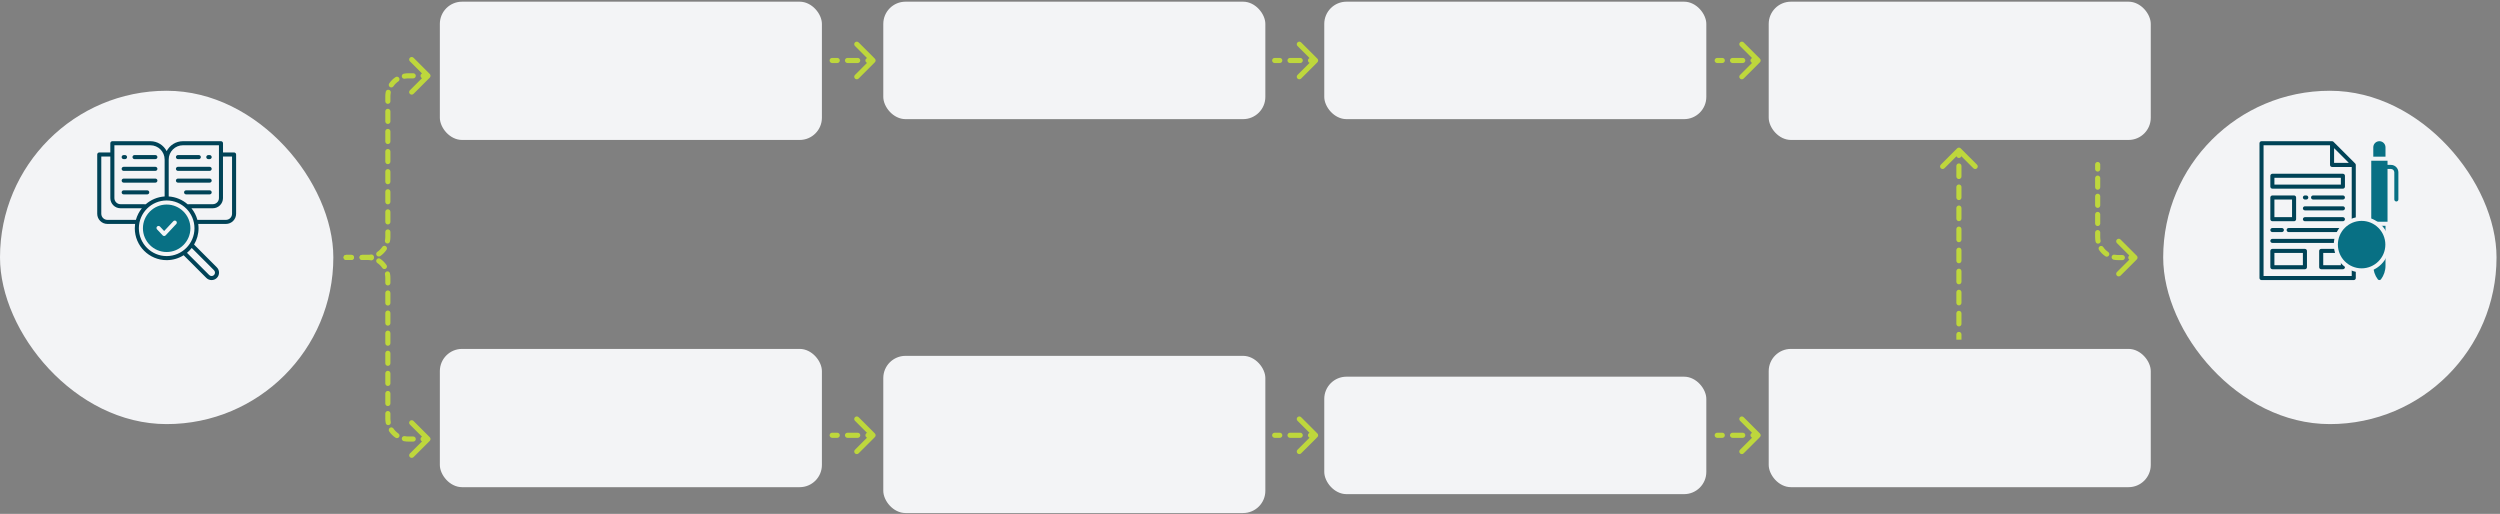 <svg width="720" height="148" viewBox="0 0 720 148" fill="none" xmlns="http://www.w3.org/2000/svg">
<rect x="0" y="0" width="720" height="148" fill="#808080" stroke="none"/>
<path d="M99.684 73.402C99.277 73.402 98.947 73.732 98.947 74.139C98.947 74.546 99.277 74.875 99.684 74.875V73.402ZM123.779 22.355C124.066 22.067 124.066 21.601 123.779 21.313L119.09 16.625C118.803 16.337 118.336 16.337 118.048 16.625C117.761 16.912 117.761 17.379 118.048 17.666L122.216 21.834L118.048 26.001C117.761 26.289 117.761 26.755 118.048 27.043C118.336 27.331 118.803 27.331 119.09 27.043L123.779 22.355ZM101.215 74.875C101.622 74.875 101.951 74.546 101.951 74.139C101.951 73.732 101.622 73.402 101.215 73.402V74.875ZM104.277 73.402C103.87 73.402 103.541 73.732 103.541 74.139C103.541 74.546 103.87 74.875 104.277 74.875V73.402ZM107.102 74.749C107.501 74.67 107.76 74.283 107.681 73.884C107.602 73.484 107.215 73.225 106.816 73.304L107.102 74.749ZM108.673 72.534C108.335 72.76 108.244 73.218 108.471 73.556C108.697 73.894 109.155 73.985 109.493 73.758L108.673 72.534ZM111.321 71.93C111.548 71.591 111.457 71.134 111.119 70.908C110.781 70.681 110.323 70.772 110.097 71.11L111.321 71.93ZM110.867 69.252C110.788 69.651 111.048 70.039 111.447 70.118C111.846 70.197 112.233 69.938 112.312 69.538L110.867 69.252ZM112.439 66.798C112.439 66.391 112.109 66.061 111.702 66.061C111.295 66.061 110.965 66.391 110.965 66.798H112.439ZM110.965 63.904C110.965 64.311 111.295 64.641 111.702 64.641C112.109 64.641 112.439 64.311 112.439 63.904H110.965ZM112.439 61.01C112.439 60.603 112.109 60.273 111.702 60.273C111.295 60.273 110.965 60.603 110.965 61.01H112.439ZM110.965 58.116C110.965 58.523 111.295 58.852 111.702 58.852C112.109 58.852 112.439 58.523 112.439 58.116H110.965ZM112.439 55.222C112.439 54.815 112.109 54.485 111.702 54.485C111.295 54.485 110.965 54.815 110.965 55.222H112.439ZM110.965 52.327C110.965 52.734 111.295 53.064 111.702 53.064C112.109 53.064 112.439 52.734 112.439 52.327H110.965ZM112.439 49.433C112.439 49.026 112.109 48.697 111.702 48.697C111.295 48.697 110.965 49.026 110.965 49.433H112.439ZM110.965 46.539C110.965 46.946 111.295 47.276 111.702 47.276C112.109 47.276 112.439 46.946 112.439 46.539H110.965ZM112.439 43.645C112.439 43.238 112.109 42.908 111.702 42.908C111.295 42.908 110.965 43.238 110.965 43.645H112.439ZM110.965 40.751C110.965 41.158 111.295 41.488 111.702 41.488C112.109 41.488 112.439 41.158 112.439 40.751H110.965ZM112.439 37.857C112.439 37.45 112.109 37.12 111.702 37.12C111.295 37.12 110.965 37.45 110.965 37.857H112.439ZM110.965 34.963C110.965 35.37 111.295 35.699 111.702 35.699C112.109 35.699 112.439 35.37 112.439 34.963H110.965ZM112.439 32.069C112.439 31.662 112.109 31.332 111.702 31.332C111.295 31.332 110.965 31.662 110.965 32.069H112.439ZM110.965 29.174C110.965 29.581 111.295 29.911 111.702 29.911C112.109 29.911 112.439 29.581 112.439 29.174H110.965ZM112.537 26.72C112.616 26.321 112.356 25.933 111.957 25.854C111.558 25.775 111.17 26.035 111.091 26.434L112.537 26.72ZM112.082 24.043C111.856 24.381 111.947 24.839 112.285 25.065C112.623 25.291 113.08 25.201 113.307 24.863L112.082 24.043ZM114.731 23.439C115.069 23.212 115.159 22.755 114.933 22.417C114.707 22.078 114.249 21.988 113.911 22.214L114.731 23.439ZM116.302 21.223C115.903 21.302 115.644 21.69 115.723 22.089C115.802 22.488 116.189 22.748 116.588 22.669L116.302 21.223ZM119.011 22.57C119.418 22.57 119.748 22.241 119.748 21.834C119.748 21.427 119.418 21.097 119.011 21.097V22.57ZM121.842 21.097C121.435 21.097 121.105 21.427 121.105 21.834C121.105 22.241 121.435 22.57 121.842 22.57V21.097ZM99.684 74.875H101.215V73.402H99.684V74.875ZM104.277 74.875H105.808V73.402H104.277V74.875ZM105.808 74.875C106.25 74.875 106.683 74.832 107.102 74.749L106.816 73.304C106.49 73.368 106.154 73.402 105.808 73.402V74.875ZM109.493 73.758C110.216 73.274 110.838 72.652 111.321 71.93L110.097 71.11C109.72 71.673 109.236 72.157 108.673 72.534L109.493 73.758ZM112.312 69.538C112.395 69.12 112.439 68.687 112.439 68.245H110.965C110.965 68.591 110.931 68.927 110.867 69.252L112.312 69.538ZM112.439 68.245V66.798H110.965V68.245H112.439ZM112.439 63.904V61.01H110.965V63.904H112.439ZM112.439 58.116V55.222H110.965V58.116H112.439ZM112.439 52.327V49.433H110.965V52.327H112.439ZM112.439 46.539V43.645H110.965V46.539H112.439ZM112.439 40.751V37.857H110.965V40.751H112.439ZM112.439 34.963V32.069H110.965V34.963H112.439ZM112.439 29.174V27.727H110.965V29.174H112.439ZM112.439 27.727C112.439 27.382 112.472 27.045 112.537 26.72L111.091 26.434C111.009 26.853 110.965 27.285 110.965 27.727H112.439ZM113.307 24.863C113.683 24.3 114.168 23.815 114.731 23.439L113.911 22.214C113.188 22.698 112.566 23.32 112.082 24.043L113.307 24.863ZM116.588 22.669C116.913 22.604 117.25 22.57 117.595 22.57V21.097C117.154 21.097 116.721 21.14 116.302 21.223L116.588 22.669ZM117.595 22.57H119.011V21.097H117.595V22.57ZM121.842 22.57H123.258V21.097H121.842V22.57Z" fill="#BED73C"/>
<path d="M99.684 74.875C99.277 74.875 98.947 74.546 98.947 74.139C98.947 73.732 99.277 73.402 99.684 73.402V74.875ZM123.779 125.923C124.066 126.21 124.066 126.677 123.779 126.965L119.09 131.653C118.803 131.94 118.336 131.94 118.048 131.653C117.761 131.365 117.761 130.899 118.048 130.611L122.216 126.444L118.048 122.276C117.761 121.989 117.761 121.522 118.048 121.234C118.336 120.947 118.803 120.947 119.09 121.234L123.779 125.923ZM101.215 73.402C101.622 73.402 101.951 73.732 101.951 74.139C101.951 74.546 101.622 74.875 101.215 74.875V73.402ZM104.277 74.875C103.87 74.875 103.541 74.546 103.541 74.139C103.541 73.732 103.87 73.402 104.277 73.402V74.875ZM107.102 73.528C107.501 73.607 107.76 73.995 107.681 74.394C107.602 74.793 107.215 75.052 106.816 74.974L107.102 73.528ZM108.673 75.743C108.335 75.517 108.244 75.06 108.471 74.722C108.697 74.383 109.155 74.293 109.493 74.519L108.673 75.743ZM111.321 76.348C111.548 76.686 111.457 77.143 111.119 77.37C110.781 77.596 110.323 77.505 110.097 77.168L111.321 76.348ZM110.867 79.025C110.788 78.626 111.048 78.238 111.447 78.159C111.846 78.08 112.233 78.34 112.312 78.739L110.867 79.025ZM112.439 81.479C112.439 81.886 112.109 82.216 111.702 82.216C111.295 82.216 110.965 81.886 110.965 81.479H112.439ZM110.965 84.373C110.965 83.966 111.295 83.637 111.702 83.637C112.109 83.637 112.439 83.966 112.439 84.373H110.965ZM112.439 87.267C112.439 87.674 112.109 88.004 111.702 88.004C111.295 88.004 110.965 87.674 110.965 87.267H112.439ZM110.965 90.162C110.965 89.755 111.295 89.425 111.702 89.425C112.109 89.425 112.439 89.755 112.439 90.162H110.965ZM112.439 93.056C112.439 93.463 112.109 93.793 111.702 93.793C111.295 93.793 110.965 93.463 110.965 93.056H112.439ZM110.965 95.95C110.965 95.543 111.295 95.213 111.702 95.213C112.109 95.213 112.439 95.543 112.439 95.95H110.965ZM112.439 98.844C112.439 99.251 112.109 99.581 111.702 99.581C111.295 99.581 110.965 99.251 110.965 98.844H112.439ZM110.965 101.738C110.965 101.331 111.295 101.001 111.702 101.001C112.109 101.001 112.439 101.331 112.439 101.738H110.965ZM112.439 104.632C112.439 105.039 112.109 105.369 111.702 105.369C111.295 105.369 110.965 105.039 110.965 104.632H112.439ZM110.965 107.526C110.965 107.12 111.295 106.79 111.702 106.79C112.109 106.79 112.439 107.12 112.439 107.526H110.965ZM112.439 110.421C112.439 110.827 112.109 111.157 111.702 111.157C111.295 111.157 110.965 110.827 110.965 110.421H112.439ZM110.965 113.315C110.965 112.908 111.295 112.578 111.702 112.578C112.109 112.578 112.439 112.908 112.439 113.315H110.965ZM112.439 116.209C112.439 116.616 112.109 116.946 111.702 116.946C111.295 116.946 110.965 116.616 110.965 116.209H112.439ZM110.965 119.103C110.965 118.696 111.295 118.366 111.702 118.366C112.109 118.366 112.439 118.696 112.439 119.103H110.965ZM112.537 121.557C112.616 121.956 112.356 122.344 111.957 122.423C111.558 122.502 111.17 122.242 111.091 121.843L112.537 121.557ZM112.082 124.234C111.856 123.896 111.947 123.439 112.285 123.212C112.623 122.986 113.08 123.077 113.307 123.415L112.082 124.234ZM114.731 124.839C115.069 125.065 115.159 125.523 114.933 125.861C114.707 126.199 114.249 126.289 113.911 126.063L114.731 124.839ZM116.302 127.054C115.903 126.975 115.644 126.588 115.723 126.188C115.802 125.789 116.189 125.53 116.588 125.609L116.302 127.054ZM119.011 125.707C119.418 125.707 119.748 126.037 119.748 126.444C119.748 126.85 119.418 127.18 119.011 127.18V125.707ZM121.842 127.18C121.435 127.18 121.105 126.85 121.105 126.444C121.105 126.037 121.435 125.707 121.842 125.707V127.18ZM99.684 73.402H101.215V74.875H99.684V73.402ZM104.277 73.402H105.808V74.875H104.277V73.402ZM105.808 73.402C106.25 73.402 106.683 73.445 107.102 73.528L106.816 74.974C106.49 74.909 106.154 74.875 105.808 74.875V73.402ZM109.493 74.519C110.216 75.003 110.838 75.625 111.321 76.348L110.097 77.168C109.72 76.605 109.236 76.12 108.673 75.743L109.493 74.519ZM112.312 78.739C112.395 79.158 112.439 79.59 112.439 80.032H110.965C110.965 79.687 110.931 79.35 110.867 79.025L112.312 78.739ZM112.439 80.032V81.479H110.965V80.032H112.439ZM112.439 84.373V87.267H110.965V84.373H112.439ZM112.439 90.162V93.056H110.965V90.162H112.439ZM112.439 95.95V98.844H110.965V95.95H112.439ZM112.439 101.738V104.632H110.965V101.738H112.439ZM112.439 107.526V110.421H110.965V107.526H112.439ZM112.439 113.315V116.209H110.965V113.315H112.439ZM112.439 119.103V120.55H110.965V119.103H112.439ZM112.439 120.55C112.439 120.895 112.472 121.232 112.537 121.557L111.091 121.843C111.009 121.424 110.965 120.992 110.965 120.55H112.439ZM113.307 123.415C113.683 123.977 114.168 124.462 114.731 124.839L113.911 126.063C113.188 125.579 112.566 124.957 112.082 124.234L113.307 123.415ZM116.588 125.609C116.913 125.673 117.25 125.707 117.595 125.707V127.18C117.154 127.18 116.721 127.137 116.302 127.054L116.588 125.609ZM117.595 125.707H119.011V127.18H117.595V125.707ZM121.842 125.707H123.258V127.18H121.842V125.707Z" fill="#BED73C"/>
<rect y="26.139" width="96" height="96" rx="48" fill="#F3F4F6"/>
<g clip-path="url(#clip0_6289_198569)">
<path d="M51.25 49.212H60.383C60.703 49.212 60.969 48.947 60.969 48.627C60.969 48.306 60.703 48.041 60.383 48.041H51.25C50.93 48.041 50.664 48.306 50.664 48.627C50.664 48.947 50.93 49.212 51.25 49.212Z" fill="#004357"/>
<path d="M51.25 52.603H60.383C60.703 52.603 60.969 52.337 60.969 52.017C60.969 51.697 60.703 51.431 60.383 51.431H51.25C50.93 51.431 50.664 51.697 50.664 52.017C50.664 52.337 50.93 52.603 51.25 52.603Z" fill="#004357"/>
<path d="M60.383 54.814H53.594C53.273 54.814 53.008 55.08 53.008 55.4C53.008 55.72 53.273 55.986 53.594 55.986H60.383C60.703 55.986 60.969 55.72 60.969 55.4C60.969 55.08 60.711 54.814 60.383 54.814Z" fill="#004357"/>
<path d="M51.25 45.83H57.258C57.578 45.83 57.844 45.564 57.844 45.244C57.844 44.923 57.578 44.658 57.258 44.658H51.25C50.93 44.658 50.664 44.923 50.664 45.244C50.664 45.564 50.93 45.83 51.25 45.83Z" fill="#004357"/>
<path d="M59.992 45.83H60.383C60.703 45.83 60.969 45.564 60.969 45.244C60.969 44.923 60.703 44.658 60.383 44.658H59.992C59.672 44.658 59.406 44.923 59.406 45.244C59.406 45.564 59.672 45.83 59.992 45.83Z" fill="#004357"/>
<path d="M35.617 49.212H44.75C45.07 49.212 45.336 48.947 45.336 48.627C45.336 48.306 45.07 48.041 44.75 48.041H35.617C35.297 48.041 35.031 48.306 35.031 48.627C35.031 48.947 35.289 49.212 35.617 49.212Z" fill="#004357"/>
<path d="M35.617 52.603H44.75C45.07 52.603 45.336 52.337 45.336 52.017C45.336 51.697 45.07 51.431 44.75 51.431H35.617C35.297 51.431 35.031 51.697 35.031 52.017C35.031 52.337 35.289 52.603 35.617 52.603Z" fill="#004357"/>
<path d="M35.617 55.986H42.406C42.727 55.986 42.992 55.72 42.992 55.4C42.992 55.08 42.727 54.814 42.406 54.814H35.617C35.297 54.814 35.031 55.08 35.031 55.4C35.031 55.72 35.289 55.986 35.617 55.986Z" fill="#004357"/>
<path d="M38.742 45.83H44.75C45.07 45.83 45.336 45.564 45.336 45.244C45.336 44.923 45.07 44.658 44.75 44.658H38.742C38.422 44.658 38.156 44.923 38.156 45.244C38.156 45.564 38.414 45.83 38.742 45.83Z" fill="#004357"/>
<path d="M35.617 45.83H36.008C36.328 45.83 36.594 45.564 36.594 45.244C36.594 44.923 36.328 44.658 36.008 44.658H35.617C35.297 44.658 35.031 44.923 35.031 45.244C35.031 45.564 35.289 45.83 35.617 45.83Z" fill="#004357"/>
<path d="M67.414 43.907H64.227V41.251C64.227 40.931 63.961 40.665 63.641 40.665H52.688C50.648 40.665 48.875 41.829 48 43.525C47.125 41.829 45.352 40.665 43.312 40.665H32.359C32.039 40.665 31.773 40.931 31.773 41.251V43.907H28.586C28.266 43.907 28 44.173 28 44.493V61.564C28 63.181 29.312 64.493 30.93 64.493H38.906C38.852 64.9 38.82 65.322 38.82 65.743C38.82 70.806 42.938 74.923 48 74.923C49.797 74.923 51.477 74.407 52.891 73.509L59.422 80.04C59.844 80.462 60.391 80.665 60.938 80.665C61.484 80.665 62.039 80.454 62.453 80.04C63.289 79.204 63.289 77.837 62.453 77.001L55.891 70.431C56.711 69.056 57.18 67.454 57.18 65.743C57.18 65.322 57.148 64.9 57.094 64.493H65.07C66.688 64.493 68 63.181 68 61.564V44.493C68 44.173 67.734 43.907 67.414 43.907ZM52.688 41.837H63.055V57.048C63.055 58.017 62.266 58.806 61.297 58.806H54.836C54.57 58.806 54.305 58.814 54.039 58.837C52.562 57.54 50.664 56.712 48.586 56.579V45.939C48.586 43.681 50.43 41.837 52.688 41.837ZM32.945 41.837H43.312C45.57 41.837 47.414 43.681 47.414 45.939V56.579C45.336 56.712 43.438 57.54 41.961 58.837C41.695 58.814 41.43 58.806 41.164 58.806H34.703C33.734 58.806 32.945 58.017 32.945 57.048V41.837ZM30.93 63.322C29.961 63.322 29.172 62.532 29.172 61.564V45.079H31.773V57.048C31.773 58.665 33.086 59.978 34.703 59.978H40.859C40.07 60.947 39.484 62.087 39.141 63.322H30.93ZM61.633 77.829C62.016 78.212 62.016 78.829 61.633 79.212C61.25 79.595 60.633 79.595 60.25 79.212L53.852 72.814C54.352 72.4 54.812 71.931 55.219 71.415L61.633 77.829ZM48 73.751C43.586 73.751 39.992 70.157 39.992 65.743C39.992 61.329 43.586 57.736 48 57.736C52.414 57.736 56.008 61.329 56.008 65.743C56.008 70.157 52.414 73.751 48 73.751ZM66.828 61.564C66.828 62.532 66.039 63.322 65.07 63.322H56.852C56.516 62.079 55.922 60.947 55.133 59.978H61.289C62.906 59.978 64.219 58.665 64.219 57.048V45.079H66.828V61.564Z" fill="#004357"/>
<path d="M48 58.908C44.234 58.908 41.164 61.978 41.164 65.744C41.164 69.509 44.234 72.58 48 72.58C51.766 72.58 54.836 69.509 54.836 65.744C54.836 61.978 51.766 58.908 48 58.908ZM50.773 64.501L47.703 67.783C47.594 67.9 47.438 67.97 47.273 67.97C47.109 67.97 46.953 67.9 46.844 67.783L45.227 66.056C45.008 65.822 45.016 65.447 45.258 65.228C45.492 65.009 45.867 65.017 46.086 65.259L47.273 66.533L49.914 63.712C50.133 63.478 50.508 63.462 50.742 63.681C50.977 63.9 50.992 64.267 50.773 64.501Z" fill="#087084"/>
</g>
<rect x="126.676" y="0.486" width="110.032" height="39.819" rx="6.4" fill="#F3F4F6"/>
<rect x="126.676" y="100.486" width="110.032" height="39.819" rx="6.4" fill="#F3F4F6"/>
<path d="M239.655 16.68C239.248 16.68 238.919 17.01 238.919 17.417C238.919 17.824 239.248 18.154 239.655 18.154V16.68ZM251.963 17.938C252.251 17.651 252.251 17.184 251.963 16.896L247.275 12.208C246.987 11.92 246.521 11.92 246.233 12.208C245.945 12.496 245.945 12.962 246.233 13.25L250.4 17.417L246.233 21.585C245.945 21.872 245.945 22.339 246.233 22.626C246.521 22.914 246.987 22.914 247.275 22.626L251.963 17.938ZM241.129 18.154C241.536 18.154 241.865 17.824 241.865 17.417C241.865 17.01 241.536 16.68 241.129 16.68V18.154ZM244.075 16.68C243.669 16.68 243.339 17.01 243.339 17.417C243.339 17.824 243.669 18.154 244.075 18.154V16.68ZM247.022 18.154C247.429 18.154 247.759 17.824 247.759 17.417C247.759 17.01 247.429 16.68 247.022 16.68V18.154ZM249.969 16.68C249.562 16.68 249.232 17.01 249.232 17.417C249.232 17.824 249.562 18.154 249.969 18.154V16.68ZM239.655 18.154H241.129V16.68H239.655V18.154ZM244.075 18.154H247.022V16.68H244.075V18.154ZM249.969 18.154H251.442V16.68H249.969V18.154Z" fill="#BED73C"/>
<path d="M367.103 16.68C366.696 16.68 366.366 17.01 366.366 17.417C366.366 17.824 366.696 18.154 367.103 18.154V16.68ZM379.41 17.938C379.698 17.651 379.698 17.184 379.41 16.896L374.722 12.208C374.435 11.92 373.968 11.92 373.68 12.208C373.393 12.496 373.393 12.962 373.68 13.25L377.848 17.417L373.68 21.585C373.393 21.872 373.393 22.339 373.68 22.626C373.968 22.914 374.435 22.914 374.722 22.626L379.41 17.938ZM368.576 18.154C368.983 18.154 369.313 17.824 369.313 17.417C369.313 17.01 368.983 16.68 368.576 16.68V18.154ZM371.523 16.68C371.116 16.68 370.786 17.01 370.786 17.417C370.786 17.824 371.116 18.154 371.523 18.154V16.68ZM374.469 18.154C374.876 18.154 375.206 17.824 375.206 17.417C375.206 17.01 374.876 16.68 374.469 16.68V18.154ZM377.416 16.68C377.009 16.68 376.68 17.01 376.68 17.417C376.68 17.824 377.009 18.154 377.416 18.154V16.68ZM367.103 18.154H368.576V16.68H367.103V18.154ZM371.523 18.154H374.469V16.68H371.523V18.154ZM377.416 18.154H378.89V16.68H377.416V18.154Z" fill="#BED73C"/>
<path d="M494.55 16.68C494.143 16.68 493.813 17.01 493.813 17.417C493.813 17.824 494.143 18.154 494.55 18.154V16.68ZM506.858 17.938C507.145 17.651 507.145 17.184 506.858 16.896L502.169 12.208C501.882 11.92 501.415 11.92 501.128 12.208C500.84 12.496 500.84 12.962 501.128 13.25L505.295 17.417L501.128 21.585C500.84 21.872 500.84 22.339 501.128 22.626C501.415 22.914 501.882 22.914 502.169 22.626L506.858 17.938ZM496.023 18.154C496.43 18.154 496.76 17.824 496.76 17.417C496.76 17.01 496.43 16.68 496.023 16.68V18.154ZM498.97 16.68C498.563 16.68 498.233 17.01 498.233 17.417C498.233 17.824 498.563 18.154 498.97 18.154V16.68ZM501.917 18.154C502.324 18.154 502.653 17.824 502.653 17.417C502.653 17.01 502.324 16.68 501.917 16.68V18.154ZM504.863 16.68C504.457 16.68 504.127 17.01 504.127 17.417C504.127 17.824 504.457 18.154 504.863 18.154V16.68ZM494.55 18.154H496.023V16.68H494.55V18.154ZM498.97 18.154H501.917V16.68H498.97V18.154ZM504.863 18.154H506.337V16.68H504.863V18.154Z" fill="#BED73C"/>
<rect x="254.389" y="0.486" width="110.032" height="33.825" rx="6.4" fill="#F3F4F6"/>
<rect x="381.389" y="0.486" width="110.032" height="33.825" rx="6.4" fill="#F3F4F6"/>
<path d="M239.655 124.623C239.248 124.623 238.919 124.953 238.919 125.36C238.919 125.767 239.248 126.097 239.655 126.097V124.623ZM251.963 125.881C252.251 125.593 252.251 125.127 251.963 124.839L247.275 120.151C246.987 119.863 246.521 119.863 246.233 120.151C245.945 120.439 245.945 120.905 246.233 121.193L250.4 125.36L246.233 129.527C245.945 129.815 245.945 130.282 246.233 130.569C246.521 130.857 246.987 130.857 247.275 130.569L251.963 125.881ZM241.129 126.097C241.536 126.097 241.865 125.767 241.865 125.36C241.865 124.953 241.536 124.623 241.129 124.623V126.097ZM244.075 124.623C243.669 124.623 243.339 124.953 243.339 125.36C243.339 125.767 243.669 126.097 244.075 126.097V124.623ZM247.022 126.097C247.429 126.097 247.759 125.767 247.759 125.36C247.759 124.953 247.429 124.623 247.022 124.623V126.097ZM249.969 124.623C249.562 124.623 249.232 124.953 249.232 125.36C249.232 125.767 249.562 126.097 249.969 126.097V124.623ZM239.655 126.097H241.129V124.623H239.655V126.097ZM244.075 126.097H247.022V124.623H244.075V126.097ZM249.969 126.097H251.442V124.623H249.969V126.097Z" fill="#BED73C"/>
<path d="M367.103 124.623C366.696 124.623 366.366 124.953 366.366 125.36C366.366 125.767 366.696 126.097 367.103 126.097V124.623ZM379.41 125.881C379.698 125.593 379.698 125.127 379.41 124.839L374.722 120.151C374.435 119.863 373.968 119.863 373.68 120.151C373.393 120.439 373.393 120.905 373.68 121.193L377.848 125.36L373.68 129.527C373.393 129.815 373.393 130.282 373.68 130.569C373.968 130.857 374.435 130.857 374.722 130.569L379.41 125.881ZM368.576 126.097C368.983 126.097 369.313 125.767 369.313 125.36C369.313 124.953 368.983 124.623 368.576 124.623V126.097ZM371.523 124.623C371.116 124.623 370.786 124.953 370.786 125.36C370.786 125.767 371.116 126.097 371.523 126.097V124.623ZM374.469 126.097C374.876 126.097 375.206 125.767 375.206 125.36C375.206 124.953 374.876 124.623 374.469 124.623V126.097ZM377.416 124.623C377.009 124.623 376.68 124.953 376.68 125.36C376.68 125.767 377.009 126.097 377.416 126.097V124.623ZM367.103 126.097H368.576V124.623H367.103V126.097ZM371.523 126.097H374.469V124.623H371.523V126.097ZM377.416 126.097H378.89V124.623H377.416V126.097Z" fill="#BED73C"/>
<path d="M494.55 124.623C494.143 124.623 493.813 124.953 493.813 125.36C493.813 125.767 494.143 126.097 494.55 126.097V124.623ZM506.858 125.881C507.145 125.593 507.145 125.127 506.858 124.839L502.169 120.151C501.882 119.863 501.415 119.863 501.128 120.151C500.84 120.439 500.84 120.905 501.128 121.193L505.295 125.36L501.128 129.527C500.84 129.815 500.84 130.282 501.128 130.569C501.415 130.857 501.882 130.857 502.169 130.569L506.858 125.881ZM496.023 126.097C496.43 126.097 496.76 125.767 496.76 125.36C496.76 124.953 496.43 124.623 496.023 124.623V126.097ZM498.97 124.623C498.563 124.623 498.233 124.953 498.233 125.36C498.233 125.767 498.563 126.097 498.97 126.097V124.623ZM501.917 126.097C502.324 126.097 502.653 125.767 502.653 125.36C502.653 124.953 502.324 124.623 501.917 124.623V126.097ZM504.863 124.623C504.457 124.623 504.127 124.953 504.127 125.36C504.127 125.767 504.457 126.097 504.863 126.097V124.623ZM494.55 126.097H496.023V124.623H494.55V126.097ZM498.97 126.097H501.917V124.623H498.97V126.097ZM504.863 126.097H506.337V124.623H504.863V126.097Z" fill="#BED73C"/>
<rect x="254.389" y="102.486" width="110.032" height="45.268" rx="6.4" fill="#F3F4F6"/>
<rect x="381.389" y="108.486" width="110.032" height="33.825" rx="6.4" fill="#F3F4F6"/>
<path d="M564.687 42.731C564.399 42.443 563.933 42.443 563.645 42.731L558.957 47.419C558.669 47.707 558.669 48.173 558.957 48.461C559.245 48.749 559.711 48.749 559.999 48.461L564.166 44.294L568.333 48.461C568.621 48.749 569.088 48.749 569.375 48.461C569.663 48.173 569.663 47.707 569.375 47.419L564.687 42.731ZM563.429 44.768C563.429 45.175 563.759 45.504 564.166 45.504C564.573 45.504 564.903 45.175 564.903 44.768L563.429 44.768ZM564.903 47.8C564.903 47.393 564.573 47.063 564.166 47.063C563.759 47.063 563.429 47.393 563.429 47.8L564.903 47.8ZM563.429 50.831C563.429 51.238 563.759 51.568 564.166 51.568C564.573 51.568 564.903 51.238 564.903 50.831L563.429 50.831ZM564.903 53.863C564.903 53.456 564.573 53.127 564.166 53.127C563.759 53.127 563.429 53.456 563.429 53.863L564.903 53.863ZM563.429 56.895C563.429 57.302 563.759 57.632 564.166 57.632C564.573 57.632 564.903 57.302 564.903 56.895L563.429 56.895ZM564.903 59.927C564.903 59.52 564.573 59.19 564.166 59.19C563.759 59.19 563.429 59.52 563.429 59.927L564.903 59.927ZM563.429 62.959C563.429 63.366 563.759 63.696 564.166 63.696C564.573 63.696 564.903 63.366 564.903 62.959L563.429 62.959ZM564.903 65.991C564.903 65.584 564.573 65.254 564.166 65.254C563.759 65.254 563.429 65.584 563.429 65.991L564.903 65.991ZM563.429 69.023C563.429 69.43 563.759 69.759 564.166 69.759C564.573 69.759 564.903 69.43 564.903 69.023L563.429 69.023ZM564.903 72.055C564.903 71.648 564.573 71.318 564.166 71.318C563.759 71.318 563.429 71.648 563.429 72.055L564.903 72.055ZM563.429 75.087C563.429 75.493 563.759 75.823 564.166 75.823C564.573 75.823 564.903 75.493 564.903 75.087L563.429 75.087ZM564.903 78.118C564.903 77.712 564.573 77.382 564.166 77.382C563.759 77.382 563.429 77.712 563.429 78.118L564.903 78.118ZM563.429 81.15C563.429 81.557 563.759 81.887 564.166 81.887C564.573 81.887 564.903 81.557 564.903 81.15L563.429 81.15ZM564.903 84.182C564.903 83.775 564.573 83.445 564.166 83.445C563.759 83.445 563.429 83.775 563.429 84.182L564.903 84.182ZM563.429 87.214C563.429 87.621 563.759 87.951 564.166 87.951C564.573 87.951 564.903 87.621 564.903 87.214L563.429 87.214ZM564.903 90.246C564.903 89.839 564.573 89.509 564.166 89.509C563.759 89.509 563.429 89.839 563.429 90.246L564.903 90.246ZM563.429 93.278C563.429 93.685 563.759 94.014 564.166 94.014C564.573 94.014 564.903 93.685 564.903 93.278L563.429 93.278ZM564.903 96.31C564.903 95.903 564.573 95.573 564.166 95.573C563.759 95.573 563.429 95.903 563.429 96.31L564.903 96.31ZM563.429 43.252L563.429 44.768L564.903 44.768L564.903 43.252L563.429 43.252ZM563.429 47.8L563.429 50.831L564.903 50.831L564.903 47.8L563.429 47.8ZM563.429 53.863L563.429 56.895L564.903 56.895L564.903 53.863L563.429 53.863ZM563.429 59.927L563.429 62.959L564.903 62.959L564.903 59.927L563.429 59.927ZM563.429 65.991L563.429 69.023L564.903 69.023L564.903 65.991L563.429 65.991ZM563.429 72.055L563.429 75.087L564.903 75.087L564.903 72.055L563.429 72.055ZM563.429 78.118L563.429 81.15L564.903 81.15L564.903 78.118L563.429 78.118ZM563.429 84.182L563.429 87.214L564.903 87.214L564.903 84.182L563.429 84.182ZM563.429 90.246L563.429 93.278L564.903 93.278L564.903 90.246L563.429 90.246ZM563.429 96.31L563.429 97.826L564.903 97.826L564.903 96.31L563.429 96.31Z" fill="#BED73C"/>
<rect x="509.389" y="0.486" width="110.032" height="39.819" rx="6.4" fill="#F3F4F6"/>
<rect x="509.389" y="100.486" width="110.032" height="39.819" rx="6.4" fill="#F3F4F6"/>
<path d="M603.395 47.376C603.395 46.969 603.725 46.639 604.132 46.639C604.539 46.639 604.869 46.969 604.869 47.376L603.395 47.376ZM615.403 73.662C615.69 73.949 615.69 74.416 615.403 74.703L610.714 79.392C610.427 79.679 609.96 79.679 609.673 79.392C609.385 79.104 609.385 78.638 609.673 78.35L613.84 74.182L609.673 70.015C609.385 69.727 609.385 69.261 609.673 68.973C609.96 68.686 610.427 68.686 610.714 68.973L615.403 73.662ZM604.869 48.683C604.869 49.09 604.539 49.42 604.132 49.42C603.725 49.42 603.395 49.09 603.395 48.683L604.869 48.683ZM603.395 51.297C603.395 50.89 603.725 50.56 604.132 50.56C604.539 50.56 604.869 50.89 604.869 51.297L603.395 51.297ZM604.869 53.911C604.869 54.318 604.539 54.648 604.132 54.648C603.725 54.648 603.395 54.318 603.395 53.911L604.869 53.911ZM603.395 56.525C603.395 56.118 603.725 55.789 604.132 55.789C604.539 55.789 604.869 56.118 604.869 56.525L603.395 56.525ZM604.869 59.139C604.869 59.546 604.539 59.876 604.132 59.876C603.725 59.876 603.395 59.546 603.395 59.139L604.869 59.139ZM603.395 61.754C603.395 61.347 603.725 61.017 604.132 61.017C604.539 61.017 604.869 61.347 604.869 61.754L603.395 61.754ZM604.869 64.368C604.869 64.775 604.539 65.104 604.132 65.104C603.725 65.104 603.395 64.775 603.395 64.368L604.869 64.368ZM603.395 66.982C603.395 66.575 603.725 66.245 604.132 66.245C604.539 66.245 604.869 66.575 604.869 66.982L603.395 66.982ZM604.967 69.296C605.046 69.695 604.786 70.083 604.387 70.162C603.988 70.241 603.6 69.981 603.521 69.582L604.967 69.296ZM604.512 71.973C604.286 71.635 604.377 71.178 604.715 70.951C605.053 70.725 605.51 70.816 605.737 71.154L604.512 71.973ZM607.161 72.578C607.499 72.804 607.589 73.261 607.363 73.6C607.137 73.938 606.679 74.028 606.341 73.802L607.161 72.578ZM608.732 74.793C608.333 74.714 608.074 74.326 608.152 73.927C608.231 73.528 608.619 73.269 609.018 73.348L608.732 74.793ZM611.239 73.446C611.646 73.446 611.976 73.776 611.976 74.182C611.976 74.589 611.646 74.919 611.239 74.919L611.239 73.446ZM613.668 74.919C613.261 74.919 612.931 74.589 612.931 74.182C612.931 73.776 613.261 73.446 613.668 73.446L613.668 74.919ZM604.869 47.376L604.869 48.683L603.395 48.683L603.395 47.376L604.869 47.376ZM604.869 51.297L604.869 53.911L603.395 53.911L603.395 51.297L604.869 51.297ZM604.869 56.525L604.869 59.139L603.395 59.139L603.395 56.525L604.869 56.525ZM604.869 61.754L604.869 64.368L603.395 64.368L603.395 61.754L604.869 61.754ZM604.869 66.982L604.869 68.289L603.395 68.289L603.395 66.982L604.869 66.982ZM604.869 68.289C604.869 68.634 604.902 68.971 604.967 69.296L603.521 69.582C603.438 69.163 603.395 68.731 603.395 68.289L604.869 68.289ZM605.737 71.154C606.113 71.716 606.598 72.201 607.161 72.578L606.341 73.802C605.618 73.318 604.996 72.696 604.512 71.973L605.737 71.154ZM609.018 73.348C609.343 73.412 609.68 73.446 610.025 73.446L610.025 74.919C609.583 74.919 609.151 74.876 608.732 74.793L609.018 73.348ZM610.025 73.446L611.239 73.446L611.239 74.919L610.025 74.919L610.025 73.446ZM613.668 73.446L614.882 73.446L614.882 74.919L613.668 74.919L613.668 73.446Z" fill="#BED73C"/>
<rect x="623" y="26.139" width="96" height="96" rx="48" fill="#F3F4F6"/>
<g clip-path="url(#clip1_6289_198569)">
<path d="M678.296 47.087L672.046 40.837C671.937 40.728 671.788 40.665 671.632 40.665H651.319C650.999 40.665 650.733 40.931 650.733 41.251V80.079C650.733 80.4 650.999 80.665 651.319 80.665H677.882C678.202 80.665 678.468 80.4 678.468 80.079V47.501C678.468 47.345 678.405 47.197 678.296 47.087ZM672.218 42.665L676.468 46.915H672.218V42.665ZM651.905 79.493V41.837H671.046V47.501C671.046 47.822 671.312 48.087 671.632 48.087H677.296V79.493H651.905Z" fill="#004357"/>
<path d="M674.757 50.041H654.444C654.124 50.041 653.858 50.306 653.858 50.627V53.752C653.858 54.072 654.124 54.337 654.444 54.337H674.757C675.077 54.337 675.343 54.072 675.343 53.752V50.627C675.343 50.306 675.077 50.041 674.757 50.041ZM674.171 53.166H655.03V51.212H674.171V53.166Z" fill="#004357"/>
<path d="M654.444 63.712H660.694C661.015 63.712 661.28 63.447 661.28 63.127V56.877C661.28 56.556 661.015 56.291 660.694 56.291H654.444C654.124 56.291 653.858 56.556 653.858 56.877V63.127C653.858 63.447 654.124 63.712 654.444 63.712ZM655.03 57.462H660.108V62.541H655.03V57.462Z" fill="#004357"/>
<path d="M674.757 56.291H666.163C665.843 56.291 665.577 56.556 665.577 56.877C665.577 57.197 665.843 57.462 666.163 57.462H674.757C675.077 57.462 675.343 57.197 675.343 56.877C675.343 56.556 675.077 56.291 674.757 56.291Z" fill="#004357"/>
<path d="M663.819 57.462H664.21C664.53 57.462 664.796 57.197 664.796 56.877C664.796 56.556 664.53 56.291 664.21 56.291H663.819C663.499 56.291 663.233 56.556 663.233 56.877C663.233 57.197 663.499 57.462 663.819 57.462Z" fill="#004357"/>
<path d="M674.757 59.416H663.819C663.499 59.416 663.233 59.681 663.233 60.002C663.233 60.322 663.499 60.587 663.819 60.587H674.757C675.077 60.587 675.343 60.322 675.343 60.002C675.343 59.681 675.077 59.416 674.757 59.416Z" fill="#004357"/>
<path d="M674.757 62.541H663.819C663.499 62.541 663.233 62.806 663.233 63.127C663.233 63.447 663.499 63.712 663.819 63.712H674.757C675.077 63.712 675.343 63.447 675.343 63.127C675.343 62.806 675.077 62.541 674.757 62.541Z" fill="#004357"/>
<path d="M674.757 65.665H659.132C658.812 65.665 658.546 65.931 658.546 66.251C658.546 66.572 658.812 66.837 659.132 66.837H674.757C675.077 66.837 675.343 66.572 675.343 66.251C675.343 65.931 675.077 65.665 674.757 65.665Z" fill="#004357"/>
<path d="M654.444 66.837H657.179C657.499 66.837 657.765 66.572 657.765 66.251C657.765 65.931 657.499 65.665 657.179 65.665H654.444C654.124 65.665 653.858 65.931 653.858 66.251C653.858 66.572 654.124 66.837 654.444 66.837Z" fill="#004357"/>
<path d="M674.757 68.79H654.444C654.124 68.79 653.858 69.056 653.858 69.376C653.858 69.697 654.124 69.962 654.444 69.962H674.757C675.077 69.962 675.343 69.697 675.343 69.376C675.343 69.056 675.077 68.79 674.757 68.79Z" fill="#004357"/>
<path d="M674.757 71.681H668.507C668.187 71.681 667.921 71.947 667.921 72.267V76.955C667.921 77.275 668.187 77.54 668.507 77.54H674.757C675.077 77.54 675.343 77.275 675.343 76.955V72.267C675.343 71.947 675.077 71.681 674.757 71.681ZM674.171 76.369H669.093V72.853H674.171V76.369Z" fill="#004357"/>
<path d="M663.819 71.681H654.444C654.124 71.681 653.858 71.947 653.858 72.267V76.955C653.858 77.275 654.124 77.54 654.444 77.54H663.819C664.14 77.54 664.405 77.275 664.405 76.955V72.267C664.405 71.947 664.14 71.681 663.819 71.681ZM663.233 76.369H655.03V72.853H663.233V76.369Z" fill="#004357"/>
<path d="M688.585 47.486H687.608V46.29H682.921V63.868H687.608V48.657H688.585C689.124 48.657 689.562 49.095 689.562 49.634V57.447C689.562 57.767 689.827 58.032 690.147 58.032C690.468 58.032 690.733 57.767 690.733 57.447V49.634C690.733 48.454 689.772 47.486 688.585 47.486Z" fill="#087084"/>
<path d="M687.022 42.423C687.022 41.454 686.233 40.665 685.265 40.665C684.296 40.665 683.507 41.454 683.507 42.423V45.118H687.022V42.423Z" fill="#087084"/>
<path d="M683.507 76.564C683.507 77.947 683.968 79.322 684.796 80.431C684.905 80.579 685.077 80.665 685.265 80.665C685.452 80.665 685.624 80.579 685.733 80.431C686.562 79.322 687.022 77.947 687.022 76.564V65.04H683.507V76.564Z" fill="#087084"/>
<path d="M680.146 63.025C676.055 63.025 672.721 66.359 672.721 70.449C672.721 74.54 676.055 77.873 680.146 77.873C684.236 77.873 687.57 74.54 687.57 70.449C687.57 66.359 684.236 63.025 680.146 63.025Z" fill="#087084" stroke="#F3F4F6" stroke-width="1.176"/>
</g>
<defs>
<clipPath id="clip0_6289_198569">
<rect width="40" height="40" fill="white" transform="translate(28 40.665)"/>
</clipPath>
<clipPath id="clip1_6289_198569">
<rect width="40" height="40" fill="white" transform="translate(650.733 40.665)"/>
</clipPath>
</defs>
</svg>
